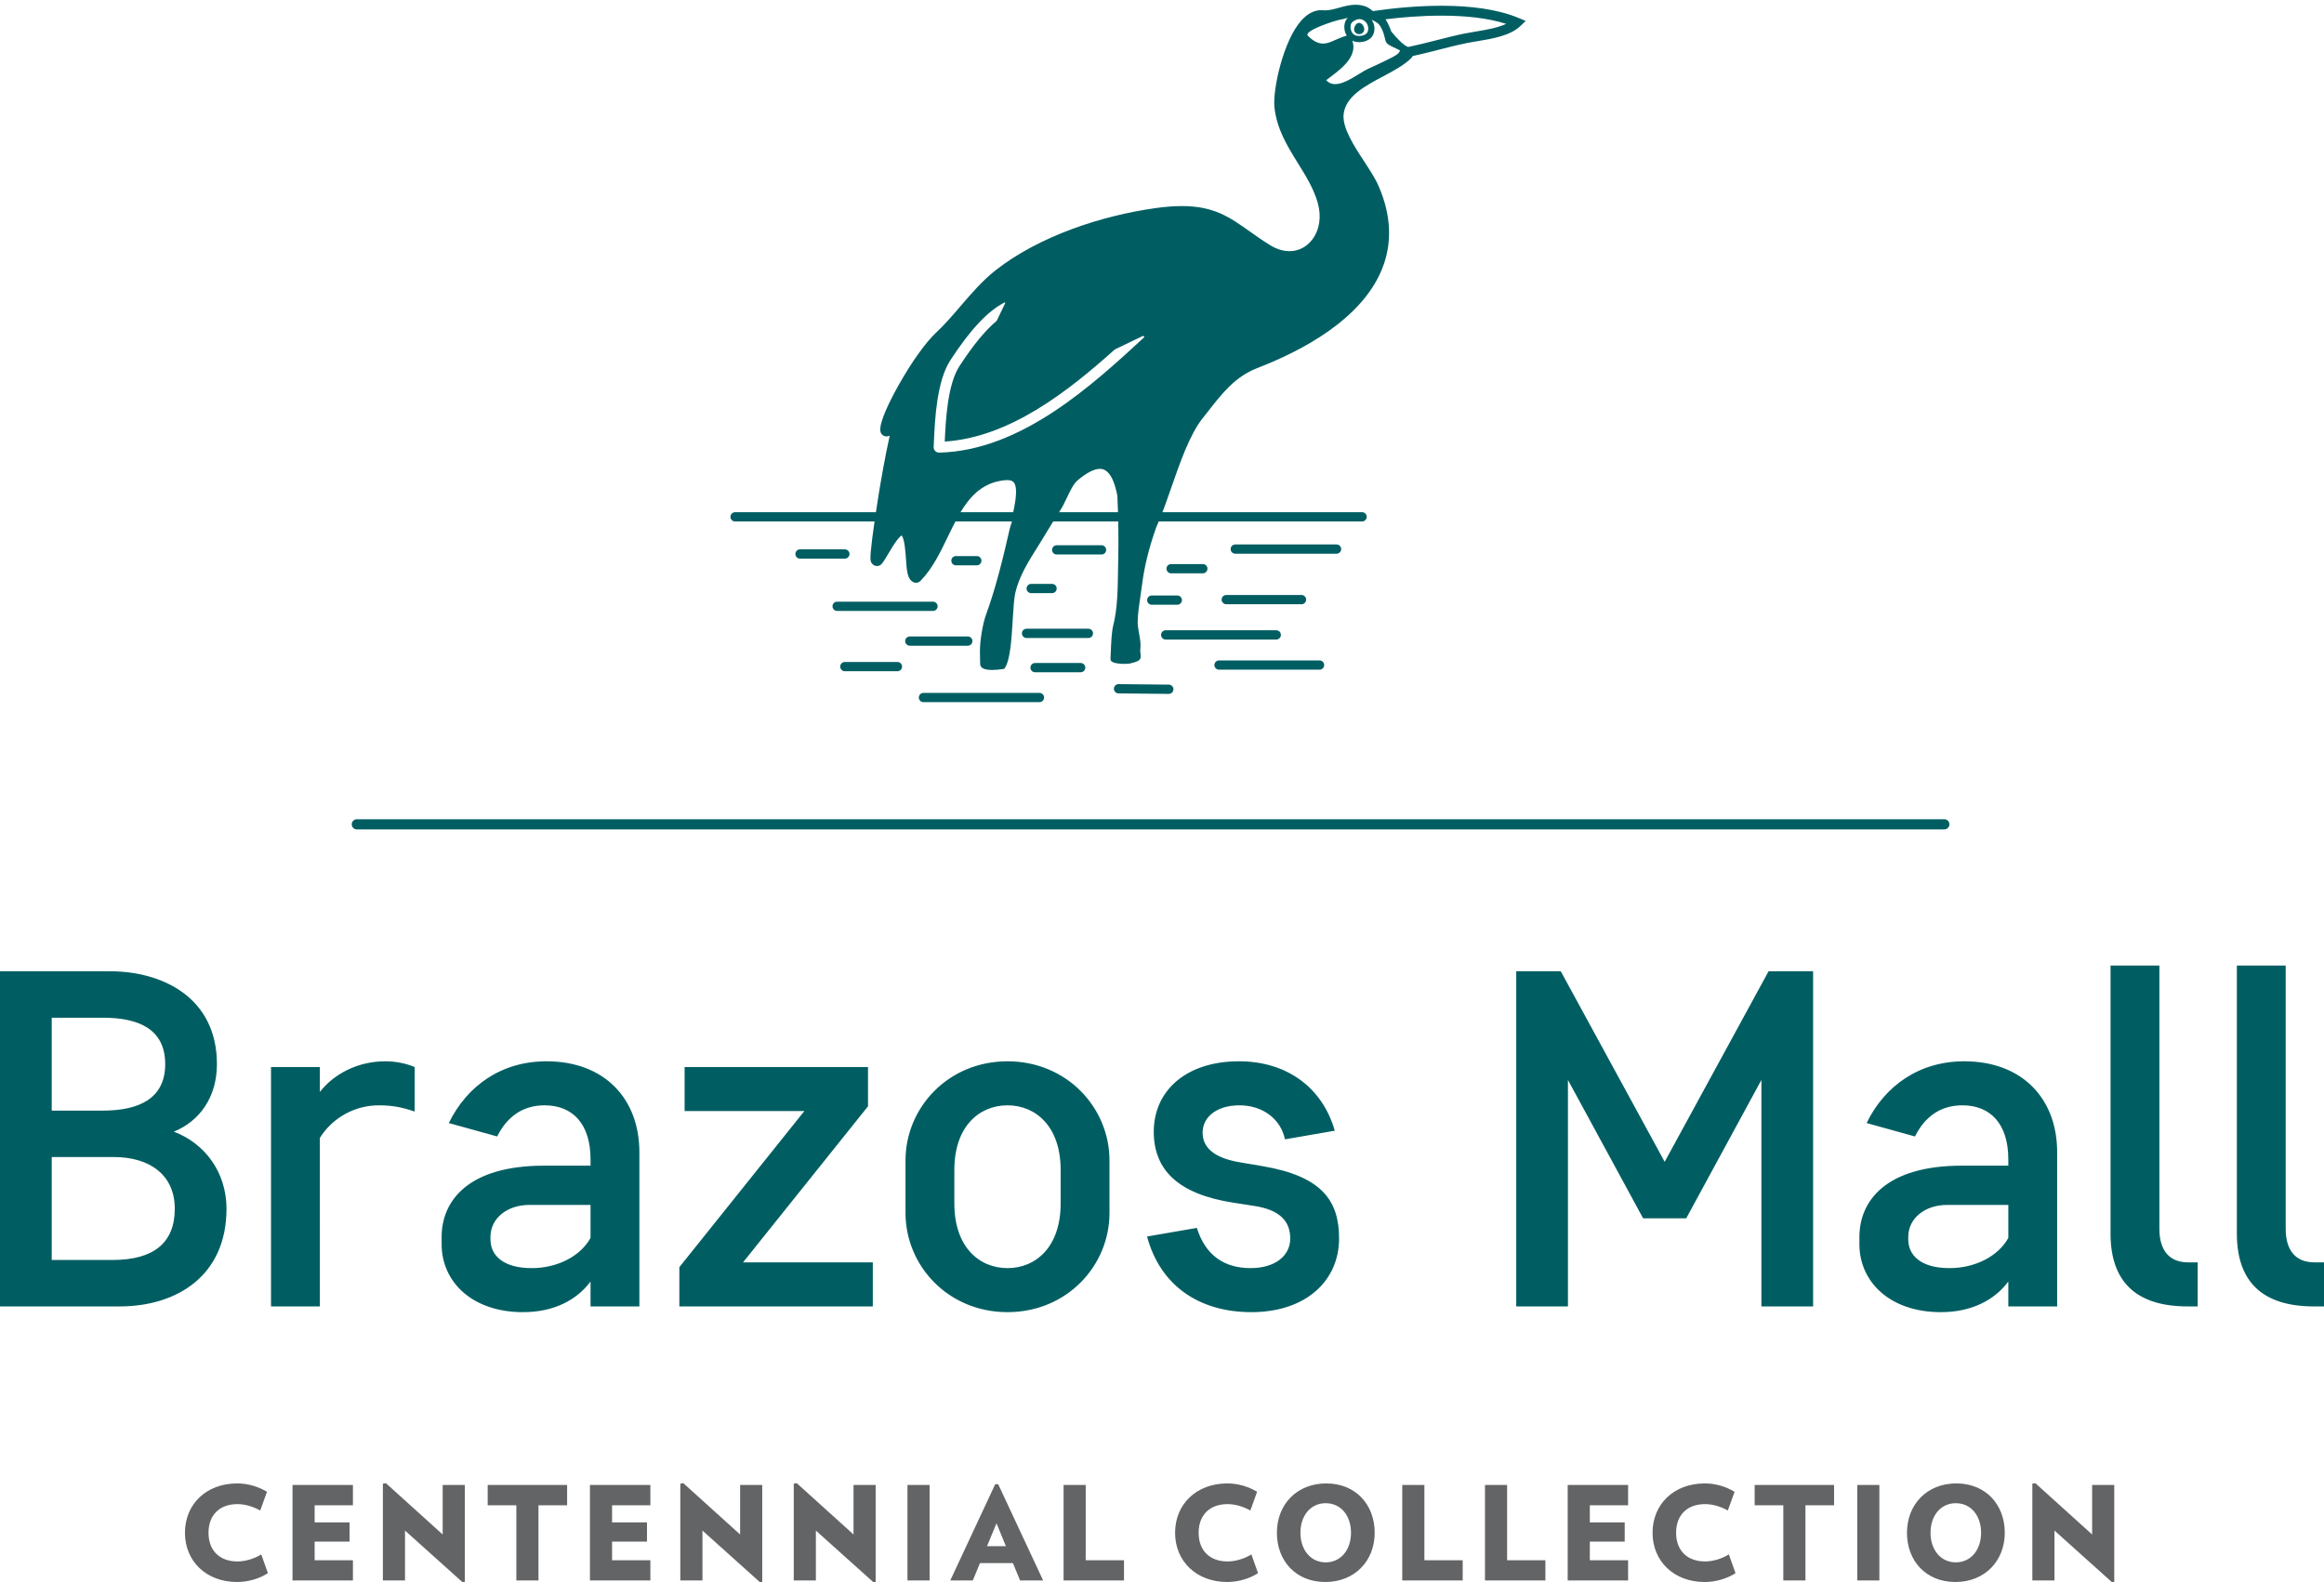 <?xml version="1.0" encoding="utf-8"?>
<!-- Generator: Adobe Illustrator 21.1.0, SVG Export Plug-In . SVG Version: 6.00 Build 0)  -->
<svg version="1.1" id="Layer_1" xmlns="http://www.w3.org/2000/svg" xmlns:xlink="http://www.w3.org/1999/xlink" x="0px" y="0px"
	 viewBox="0 0 171.281 116.627" enable-background="new 0 0 171.281 116.627" xml:space="preserve">
   <title>Brazos Mall logo</title>
<path fill="#005E62" d="M168.458,71.169h-3.599v19.762c0,3.529,1.87,5.364,5.681,5.364h0.741v-3.247h-0.705
	c-1.412,0-2.118-0.917-2.118-2.47V71.169z M159.149,71.169h-3.6v19.762c0,3.529,1.871,5.364,5.682,5.364h0.741v-3.247h-0.706
	c-1.411,0-2.117-0.917-2.117-2.47V71.169z M143.675,93.472c-2.118,0-3.035-0.953-3.035-2.118v-0.176c0-1.412,1.27-2.364,2.858-2.364
	h4.517v2.435C147.274,92.59,145.58,93.472,143.675,93.472 M137.04,91.707c0,2.788,2.259,5.011,5.999,5.011
	c2.259,0,3.953-0.882,4.976-2.258v1.835h3.6V84.932c0-3.953-2.576-6.705-6.846-6.705c-3.318,0-5.858,1.799-7.199,4.552l3.564,0.988
	c0.706-1.412,1.835-2.294,3.494-2.294c2.082,0,3.387,1.377,3.387,3.988v0.459h-3.423c-5.576,0-7.552,2.576-7.552,5.258V91.707z
	 M121.1,89.802h3.176l5.541-10.199v16.692h3.811V71.592h-3.282l-7.658,14.045l-7.658-14.045h-3.282v24.703h3.811V79.603
	L121.1,89.802z M98.691,91.284c0-2.788-1.27-4.588-5.646-5.329l-1.659-0.282c-1.694-0.283-2.752-0.953-2.752-2.188
	c0-1.165,1.058-2.012,2.717-2.012c1.694,0,3.035,0.988,3.353,2.506l3.67-0.635c-0.918-3.212-3.565-5.117-7.058-5.117
	c-3.917,0-6.282,2.187-6.282,5.187c0,2.823,1.8,4.588,5.788,5.223l1.588,0.247c1.905,0.282,2.682,1.129,2.682,2.4
	c0,1.27-1.094,2.188-2.929,2.188c-1.906,0-3.318-0.918-3.953-2.965l-3.67,0.636c0.953,3.564,3.776,5.575,7.693,5.575
	C96.221,96.718,98.691,94.425,98.691,91.284 M70.336,86.237c0-3.211,1.835-4.764,3.917-4.764s3.918,1.553,3.918,4.764v2.471
	c0,3.211-1.836,4.764-3.918,4.764s-3.917-1.553-3.917-4.764V86.237z M66.737,89.413c0,3.882,3.14,7.305,7.516,7.305
	c4.376,0,7.517-3.423,7.517-7.305v-3.881c0-3.882-3.141-7.305-7.517-7.305c-4.376,0-7.516,3.423-7.516,7.305V89.413z M63.973,78.65
	H50.457v3.247h8.823l-9.211,11.504v2.894h14.257v-3.247h-9.563l9.21-11.504V78.65z M39.183,93.472c-2.118,0-3.035-0.953-3.035-2.118
	v-0.176c0-1.412,1.27-2.364,2.858-2.364h4.517v2.435C42.782,92.59,41.088,93.472,39.183,93.472 M32.548,91.707
	c0,2.788,2.259,5.011,5.999,5.011c2.259,0,3.953-0.882,4.976-2.258v1.835h3.6V84.932c0-3.953-2.576-6.705-6.846-6.705
	c-3.318,0-5.858,1.799-7.199,4.552l3.564,0.988c0.706-1.412,1.835-2.294,3.494-2.294c2.082,0,3.387,1.377,3.387,3.988v0.459H40.1
	c-5.576,0-7.552,2.576-7.552,5.258V91.707z M19.974,96.295h3.6V83.873c0.953-1.518,2.611-2.4,4.341-2.4
	c0.988,0,1.729,0.141,2.646,0.459V78.65c-0.67-0.282-1.447-0.423-2.152-0.423c-2.118,0-3.847,0.988-4.835,2.258V78.65h-3.6V96.295z
	 M3.812,81.861v-6.846h3.776c2.647,0,4.588,0.847,4.588,3.423c0,2.541-1.941,3.423-4.588,3.423H3.812z M8.4,85.285
	c2.576,0,4.481,1.27,4.481,3.811s-1.588,3.776-4.587,3.776H3.812v-7.587H8.4z M8.823,96.295c4.164,0,7.87-2.223,7.87-7.199
	c0-2.717-1.624-4.835-3.882-5.682c1.905-0.776,3.176-2.541,3.176-4.976c0-4.94-4.058-6.846-7.87-6.846H0v24.703H8.823z"/>
<path fill="#636466" d="M155.823,116.599v-7.142h-1.631v3.648l-4.186-3.782l-0.22,0.038v7.132h1.63v-3.676l4.244,3.81
	L155.823,116.599z M146.008,112.98c0,1.258-0.749,2.18-1.863,2.18s-1.863-0.922-1.863-2.18c0-1.267,0.749-2.18,1.863-2.18
	S146.008,111.713,146.008,112.98 M147.754,112.98c0-2.074-1.401-3.638-3.571-3.638c-2.179,0-3.637,1.564-3.637,3.638
	c0,2.065,1.391,3.628,3.57,3.628C146.286,116.608,147.754,115.045,147.754,112.98 M138.512,109.457h-1.631v7.036h1.631V109.457z
	 M135.174,110.954v-1.497h-5.854v1.497h2.112v5.539h1.63v-5.539H135.174z M127.909,115.956l-0.49-1.382
	c-0.528,0.327-1.18,0.519-1.756,0.519c-1.316,0-2.132-0.807-2.132-2.113s0.816-2.113,2.132-2.113c0.576,0,1.161,0.183,1.68,0.471
	l0.499-1.382c-0.634-0.374-1.383-0.614-2.199-0.614c-2.294,0-3.848,1.545-3.848,3.638c0,2.084,1.554,3.628,3.848,3.628
	C126.45,116.608,127.295,116.359,127.909,115.956 M119.993,116.493v-1.487h-2.822v-1.374h2.572v-1.419h-2.572v-1.259h2.822v-1.497
	h-4.453v7.036H119.993z M113.897,116.493v-1.487h-2.822v-5.549h-1.631v7.036H113.897z M107.801,116.493v-1.487h-2.822v-5.549h-1.631
	v7.036H107.801z M99.57,112.98c0,1.258-0.749,2.18-1.863,2.18s-1.863-0.922-1.863-2.18c0-1.267,0.749-2.18,1.863-2.18
	S99.57,111.713,99.57,112.98 M101.316,112.98c0-2.074-1.4-3.638-3.57-3.638c-2.18,0-3.638,1.564-3.638,3.638
	c0,2.065,1.391,3.628,3.57,3.628C99.849,116.608,101.316,115.045,101.316,112.98 M92.719,115.956l-0.49-1.382
	c-0.528,0.327-1.181,0.519-1.757,0.519c-1.315,0-2.131-0.807-2.131-2.113s0.816-2.113,2.131-2.113c0.576,0,1.162,0.183,1.68,0.471
	l0.499-1.382c-0.633-0.374-1.382-0.614-2.198-0.614c-2.294,0-3.848,1.545-3.848,3.638c0,2.084,1.554,3.628,3.848,3.628
	C91.259,116.608,92.104,116.359,92.719,115.956 M82.84,116.493v-1.487h-2.822v-5.549h-1.631v7.036H82.84z M74.135,113.969h-1.392
	l0.701-1.689L74.135,113.969z M76.88,116.493l-3.312-7.093h-0.22l-3.312,7.093h1.66l0.528-1.277h2.429l0.528,1.277H76.88z
	 M68.512,109.457h-1.631v7.036h1.631V109.457z M64.537,116.599v-7.142h-1.631v3.648l-4.185-3.782l-0.221,0.038v7.132h1.631v-3.676
	l4.243,3.81L64.537,116.599z M56.178,116.599v-7.142h-1.631v3.648l-4.186-3.782l-0.221,0.038v7.132h1.631v-3.676l4.244,3.81
	L56.178,116.599z M47.933,116.493v-1.487h-2.822v-1.374h2.573v-1.419h-2.573v-1.259h2.822v-1.497H43.48v7.036H47.933z
	 M41.798,110.954v-1.497h-5.855v1.497h2.112v5.539h1.631v-5.539H41.798z M34.256,116.599v-7.142h-1.63v3.648l-4.186-3.782
	l-0.221,0.038v7.132h1.631v-3.676l4.243,3.81L34.256,116.599z M26.012,116.493v-1.487h-2.823v-1.374h2.573v-1.419h-2.573v-1.259
	h2.823v-1.497h-4.453v7.036H26.012z M19.745,115.956l-0.49-1.382c-0.528,0.327-1.18,0.519-1.756,0.519
	c-1.316,0-2.132-0.807-2.132-2.113s0.816-2.113,2.132-2.113c0.576,0,1.161,0.183,1.68,0.471l0.499-1.382
	c-0.634-0.374-1.383-0.614-2.199-0.614c-2.294,0-3.848,1.545-3.848,3.638c0,2.084,1.554,3.628,3.848,3.628
	C18.286,116.608,19.131,116.359,19.745,115.956"/>
<path fill="#005E62" d="M143.298,60.385c0.207,0,0.375,0.168,0.375,0.375s-0.168,0.375-0.375,0.375h-117
	c-0.207,0-0.375-0.168-0.375-0.375s0.168-0.375,0.375-0.375"/>
<g>
	<defs>
		<rect id="SVGID_1_" x="53.835" width="58.611" height="51.755"/>
	</defs>
	<clipPath id="SVGID_2_">
		<use xlink:href="#SVGID_1_"  overflow="visible"/>
	</clipPath>
	<path clip-path="url(#SVGID_2_)" fill="#005E62" d="M100.17,2.518c-0.099,0-0.191-0.037-0.262-0.104
		c-0.068-0.065-0.108-0.153-0.11-0.246c-0.002-0.125,0.06-0.281,0.153-0.379c0.064-0.066,0.136-0.101,0.21-0.103h0.005
		c0.215,0,0.376,0.276,0.379,0.464c0.003,0.094-0.032,0.183-0.098,0.251c-0.069,0.073-0.164,0.115-0.267,0.117H100.17z"/>
	<path clip-path="url(#SVGID_2_)" fill="#005E62" d="M100.386,38.437H54.177c-0.189,0-0.342-0.153-0.342-0.342
		c0-0.188,0.153-0.341,0.342-0.341h46.209c0.189,0,0.342,0.153,0.342,0.341C100.728,38.284,100.575,38.437,100.386,38.437"/>
	<path clip-path="url(#SVGID_2_)" fill="#005E62" d="M86.141,51.147h-0.003l-3.704-0.037c-0.188-0.002-0.34-0.157-0.338-0.345
		s0.154-0.339,0.342-0.339h0.003l3.703,0.038c0.189,0.002,0.341,0.156,0.339,0.345C86.481,50.997,86.328,51.147,86.141,51.147"/>
	<path clip-path="url(#SVGID_2_)" fill="#005E62" d="M79.646,49.552h-3.362c-0.188,0-0.341-0.153-0.341-0.342
		c0-0.188,0.153-0.341,0.341-0.341h3.362c0.189,0,0.342,0.153,0.342,0.341C79.988,49.399,79.835,49.552,79.646,49.552"/>
	<path clip-path="url(#SVGID_2_)" fill="#005E62" d="M95.922,44.538h-5.545c-0.189,0-0.342-0.153-0.342-0.342
		c0-0.188,0.153-0.341,0.342-0.341h5.545c0.189,0,0.342,0.153,0.342,0.341C96.264,44.385,96.111,44.538,95.922,44.538"/>
	<path clip-path="url(#SVGID_2_)" fill="#005E62" d="M88.649,42.259h-2.337c-0.188,0-0.341-0.153-0.341-0.342
		c0-0.188,0.153-0.341,0.341-0.341h2.337c0.189,0,0.342,0.153,0.342,0.341C88.991,42.106,88.838,42.259,88.649,42.259"/>
	<path clip-path="url(#SVGID_2_)" fill="#005E62" d="M94.061,47.14h-8.148c-0.188,0-0.341-0.153-0.341-0.342
		c0-0.188,0.153-0.341,0.341-0.341h8.148c0.189,0,0.342,0.153,0.342,0.341C94.403,46.987,94.25,47.14,94.061,47.14"/>
	<path clip-path="url(#SVGID_2_)" fill="#005E62" d="M86.769,44.576h-1.881c-0.189,0-0.342-0.153-0.342-0.342
		c0-0.188,0.153-0.341,0.342-0.341h1.881c0.189,0,0.342,0.153,0.342,0.341C87.111,44.423,86.958,44.576,86.769,44.576"/>
	<path clip-path="url(#SVGID_2_)" fill="#005E62" d="M98.505,40.815h-7.463c-0.19,0-0.343-0.153-0.343-0.342
		c0-0.188,0.153-0.341,0.343-0.341h7.463c0.189,0,0.342,0.153,0.342,0.341C98.847,40.662,98.694,40.815,98.505,40.815"/>
	<path clip-path="url(#SVGID_2_)" fill="#005E62" d="M97.251,49.362h-7.407c-0.189,0-0.342-0.153-0.342-0.342
		c0-0.188,0.153-0.341,0.342-0.341h7.407c0.189,0,0.342,0.153,0.342,0.341C97.593,49.209,97.44,49.362,97.251,49.362"/>
	<path clip-path="url(#SVGID_2_)" fill="#005E62" d="M80.216,47.026h-4.559c-0.188,0-0.341-0.153-0.341-0.342
		c0-0.188,0.153-0.341,0.341-0.341h4.559c0.189,0,0.342,0.153,0.342,0.341C80.558,46.873,80.405,47.026,80.216,47.026"/>
	<path clip-path="url(#SVGID_2_)" fill="#005E62" d="M77.537,43.721h-1.538c-0.188,0-0.341-0.153-0.341-0.342
		c0-0.188,0.153-0.341,0.341-0.341h1.538c0.189,0,0.342,0.153,0.342,0.341C77.879,43.568,77.726,43.721,77.537,43.721"/>
	<path clip-path="url(#SVGID_2_)" fill="#005E62" d="M71.992,41.67h-1.538c-0.188,0-0.341-0.153-0.341-0.342
		c0-0.188,0.153-0.341,0.341-0.341h1.538c0.189,0,0.342,0.153,0.342,0.341C72.334,41.517,72.181,41.67,71.992,41.67"/>
	<path clip-path="url(#SVGID_2_)" fill="#005E62" d="M68.763,45.032h-7.065c-0.189,0-0.342-0.153-0.342-0.342
		c0-0.188,0.153-0.341,0.342-0.341h7.065c0.189,0,0.342,0.153,0.342,0.341C69.105,44.879,68.952,45.032,68.763,45.032"/>
	<path clip-path="url(#SVGID_2_)" fill="#005E62" d="M71.327,47.596h-4.273c-0.189,0-0.342-0.153-0.342-0.342
		c0-0.188,0.153-0.341,0.342-0.341h4.273c0.189,0,0.342,0.153,0.342,0.341C71.669,47.443,71.516,47.596,71.327,47.596"/>
	<path clip-path="url(#SVGID_2_)" fill="#005E62" d="M76.608,51.755h-8.547c-0.189,0-0.342-0.153-0.342-0.342
		c0-0.188,0.153-0.341,0.342-0.341h8.547c0.189,0,0.342,0.153,0.342,0.341C76.95,51.602,76.797,51.755,76.608,51.755"/>
	<path clip-path="url(#SVGID_2_)" fill="#005E62" d="M81.184,40.872h-3.305c-0.189,0-0.341-0.153-0.341-0.342
		c0-0.188,0.152-0.341,0.341-0.341h3.305c0.189,0,0.342,0.153,0.342,0.341C81.526,40.719,81.373,40.872,81.184,40.872"/>
	<path clip-path="url(#SVGID_2_)" fill="#005E62" d="M62.267,41.176h-3.305c-0.189,0-0.341-0.153-0.341-0.342
		c0-0.188,0.152-0.341,0.341-0.341h3.305c0.189,0,0.342,0.153,0.342,0.341C62.609,41.023,62.456,41.176,62.267,41.176"/>
	<path clip-path="url(#SVGID_2_)" fill="#005E62" d="M66.142,49.476h-3.875c-0.189,0-0.342-0.153-0.342-0.342
		c0-0.188,0.153-0.341,0.342-0.341h3.875c0.189,0,0.342,0.153,0.342,0.341C66.484,49.323,66.331,49.476,66.142,49.476"/>
	<path clip-path="url(#SVGID_2_)" fill="#005E62" d="M111.937,1.33c-3.167-1.33-8.002-0.905-10.601-0.534l-0.155,0.022
		c-0.184-0.156-0.368-0.287-0.555-0.35c-0.23-0.08-0.465-0.118-0.718-0.118c-0.425,0-0.82,0.11-1.203,0.216
		c-0.365,0.101-0.71,0.198-1.066,0.198h-0.021c-0.076-0.011-0.154-0.017-0.231-0.017c-0.524,0-1.02,0.255-1.471,0.757
		c-1.352,1.497-2.121,5.138-1.991,6.388c0.169,1.618,0.968,2.907,1.742,4.152c0.593,0.956,1.153,1.86,1.45,2.901
		c0.286,1.005,0.141,1.991-0.399,2.708c-0.419,0.554-1.016,0.86-1.681,0.86c-0.477,0-0.966-0.154-1.455-0.458
		c-0.56-0.348-1.031-0.683-1.488-1.007c-1.465-1.038-2.621-1.859-4.995-1.859c-0.568,0-1.182,0.046-1.877,0.141
		c-2.093,0.288-4.231,0.821-6.185,1.543c-2.199,0.814-4.092,1.829-5.622,3.018c-0.988,0.768-1.818,1.735-2.621,2.671
		c-0.597,0.698-1.162,1.356-1.789,1.942c-0.78,0.728-1.812,2.17-2.76,3.855c-0.565,1.003-1.493,2.787-1.355,3.448
		c0.045,0.214,0.233,0.362,0.445,0.362c0.025,0,0.05-0.002,0.075-0.006c0.054-0.009,0.108-0.023,0.163-0.043
		c-0.349,1.531-0.693,3.578-0.818,4.35c-0.193,1.186-0.36,2.329-0.471,3.217c-0.197,1.59-0.139,1.674-0.036,1.827
		c0.087,0.13,0.233,0.207,0.388,0.207h0.019c0.126-0.005,0.245-0.063,0.327-0.158c0.143-0.168,0.306-0.443,0.495-0.76
		c0.183-0.31,0.391-0.662,0.598-0.939c0.196-0.262,0.318-0.362,0.376-0.399c0.217,0.266,0.28,1.174,0.318,1.726
		c0.062,0.904,0.102,1.501,0.543,1.717c0.064,0.032,0.132,0.047,0.201,0.047c0.119,0,0.238-0.047,0.325-0.136
		c0.875-0.889,1.46-2.099,2.024-3.267c0.981-2.033,1.907-3.953,4.238-4.159c0.042-0.003,0.083-0.005,0.123-0.005
		c0.357,0,0.462,0.131,0.497,0.174c0.353,0.443,0.049,1.781-0.115,2.501c-0.002,0.007-0.003,0.014-0.004,0.022
		c-0.023,0.132-0.031,0.261-0.028,0.386c-0.066,0.195-0.127,0.386-0.169,0.569c-0.478,2.103-1.019,4.319-1.737,6.277
		c-0.223,0.607-0.46,1.895-0.444,2.775v0.063c0.004,0.873,0.016,0.892,0.061,0.959c0.048,0.075,0.171,0.269,0.835,0.269
		c0.207,0,0.465-0.019,0.791-0.066l0.102-0.015l0.056-0.085c0.393-0.598,0.484-2.103,0.572-3.557
		c0.049-0.801,0.095-1.557,0.189-1.963c0.286-1.235,0.995-2.358,1.681-3.444l0.085-0.136c0.154-0.243,0.325-0.526,0.501-0.82
		c0.335-0.556,0.681-1.131,0.991-1.568l-0.013-0.009c0.214-0.304,0.389-0.674,0.559-1.033c0.237-0.503,0.482-1.023,0.799-1.29
		c0.649-0.548,1.214-0.838,1.634-0.838c0.68,0,1.068,0.853,1.285,1.984c0.081,1.616,0.092,3.436,0.064,4.585
		c-0.007,0.29-0.011,0.589-0.015,0.892c-0.019,1.395-0.037,2.838-0.356,4.093c-0.117,0.461-0.149,1.256-0.175,1.895
		c-0.008,0.196-0.015,0.376-0.024,0.523l0.019,0.163l0.09,0.074c0.159,0.13,0.59,0.166,0.92,0.166c0.192,0,0.349-0.012,0.398-0.025
		c0.629-0.161,0.864-0.221,0.789-0.682c-0.016-0.104-0.037-0.233-0.013-0.437c0.039-0.337-0.03-0.722-0.097-1.095
		c-0.053-0.296-0.108-0.602-0.103-0.861c0.012-0.621,0.111-1.278,0.206-1.912c0.045-0.296,0.089-0.589,0.125-0.877
		c0.161-1.304,0.509-2.685,1.035-4.174c0.373-0.822,0.725-1.818,1.093-2.878c0.645-1.853,1.375-3.954,2.3-5.126
		c0.13-0.162,0.256-0.324,0.381-0.484c1.098-1.408,2.048-2.624,3.685-3.256c3.339-1.29,7.637-3.59,9.151-7.217
		c0.806-1.927,0.73-4.014-0.224-6.202c-0.243-0.561-0.643-1.173-1.066-1.82c-0.766-1.173-1.633-2.501-1.503-3.507
		c0.165-1.29,1.563-2.036,2.914-2.756c0.814-0.434,1.584-0.845,2.102-1.379c0.031-0.032,0.043-0.074,0.063-0.113
		c0.615-0.135,1.224-0.284,1.819-0.437c0.704-0.182,1.41-0.364,2.123-0.51c0.245-0.051,0.517-0.096,0.801-0.143
		c1.147-0.19,2.447-0.407,3.193-1.118l0.4-0.381L111.937,1.33z M69.218,33.362h-0.009c-0.107,0-0.211-0.044-0.286-0.121
		c-0.077-0.079-0.118-0.188-0.112-0.298l0.018-0.381c0.077-1.668,0.205-4.459,1.218-6.017c1.466-2.254,2.779-3.648,4.012-4.261
		l0.028,0.055l-0.628,1.307c-0.841,0.703-1.746,1.801-2.743,3.335c-0.885,1.36-1.014,3.972-1.088,5.565
		c4.774-0.301,9.099-3.706,12.535-6.79l2.093-1.006l0.088,0.095C80.511,28.381,75.261,33.221,69.218,33.362 M99.64,1.651
		c0.113-0.093,0.315-0.242,0.553-0.242c0.106,0,0.219,0.029,0.335,0.106c0.385,0.255,0.372,0.759,0.198,0.941
		c-0.122,0.128-0.344,0.195-0.553,0.195c-0.087,0-0.172-0.012-0.248-0.036C99.477,2.47,99.464,1.82,99.64,1.651 M96.394,2.638
		c-0.363-0.366,2.041-1.143,2.417-1.197c0.206-0.03,0.374-0.083,0.532-0.136L99.336,1.31l-0.012,0.012
		c-0.262,0.252-0.278,0.673-0.213,0.957c0.03,0.129,0.083,0.241,0.147,0.344c-0.131,0.027-0.301,0.099-0.566,0.203
		C98.006,3.094,97.37,3.626,96.394,2.638 M102.426,4.317c-0.605,0.297-1.121,0.547-1.574,0.745
		c-0.788,0.344-2.329,1.739-3.108,0.845c0.971-0.732,2.356-1.671,1.923-2.915c0.04,0.019,0.076,0.043,0.119,0.057
		c0.119,0.038,0.25,0.058,0.387,0.058c0.353,0,0.682-0.125,0.883-0.336c0.181-0.191,0.27-0.489,0.235-0.798
		c-0.022-0.19-0.097-0.362-0.201-0.516c0.241,0.109,0.465,0.236,0.556,0.357c0.371,0.498,0.399,1.042,0.504,1.281
		c0.105,0.239,0.754,0.469,1.019,0.611C103.19,3.938,102.706,4.179,102.426,4.317 M108.734,2.33
		c-0.293,0.049-0.574,0.096-0.827,0.148c-0.726,0.149-1.443,0.333-2.158,0.518c-0.645,0.166-1.306,0.327-1.97,0.468
		c-0.355-0.13-0.819-0.636-1.244-1.143c-0.107-0.298-0.231-0.609-0.422-0.899c2.155-0.266,6.089-0.561,8.894,0.336
		C110.378,2.057,109.517,2.2,108.734,2.33"/>
</g>
</svg>
